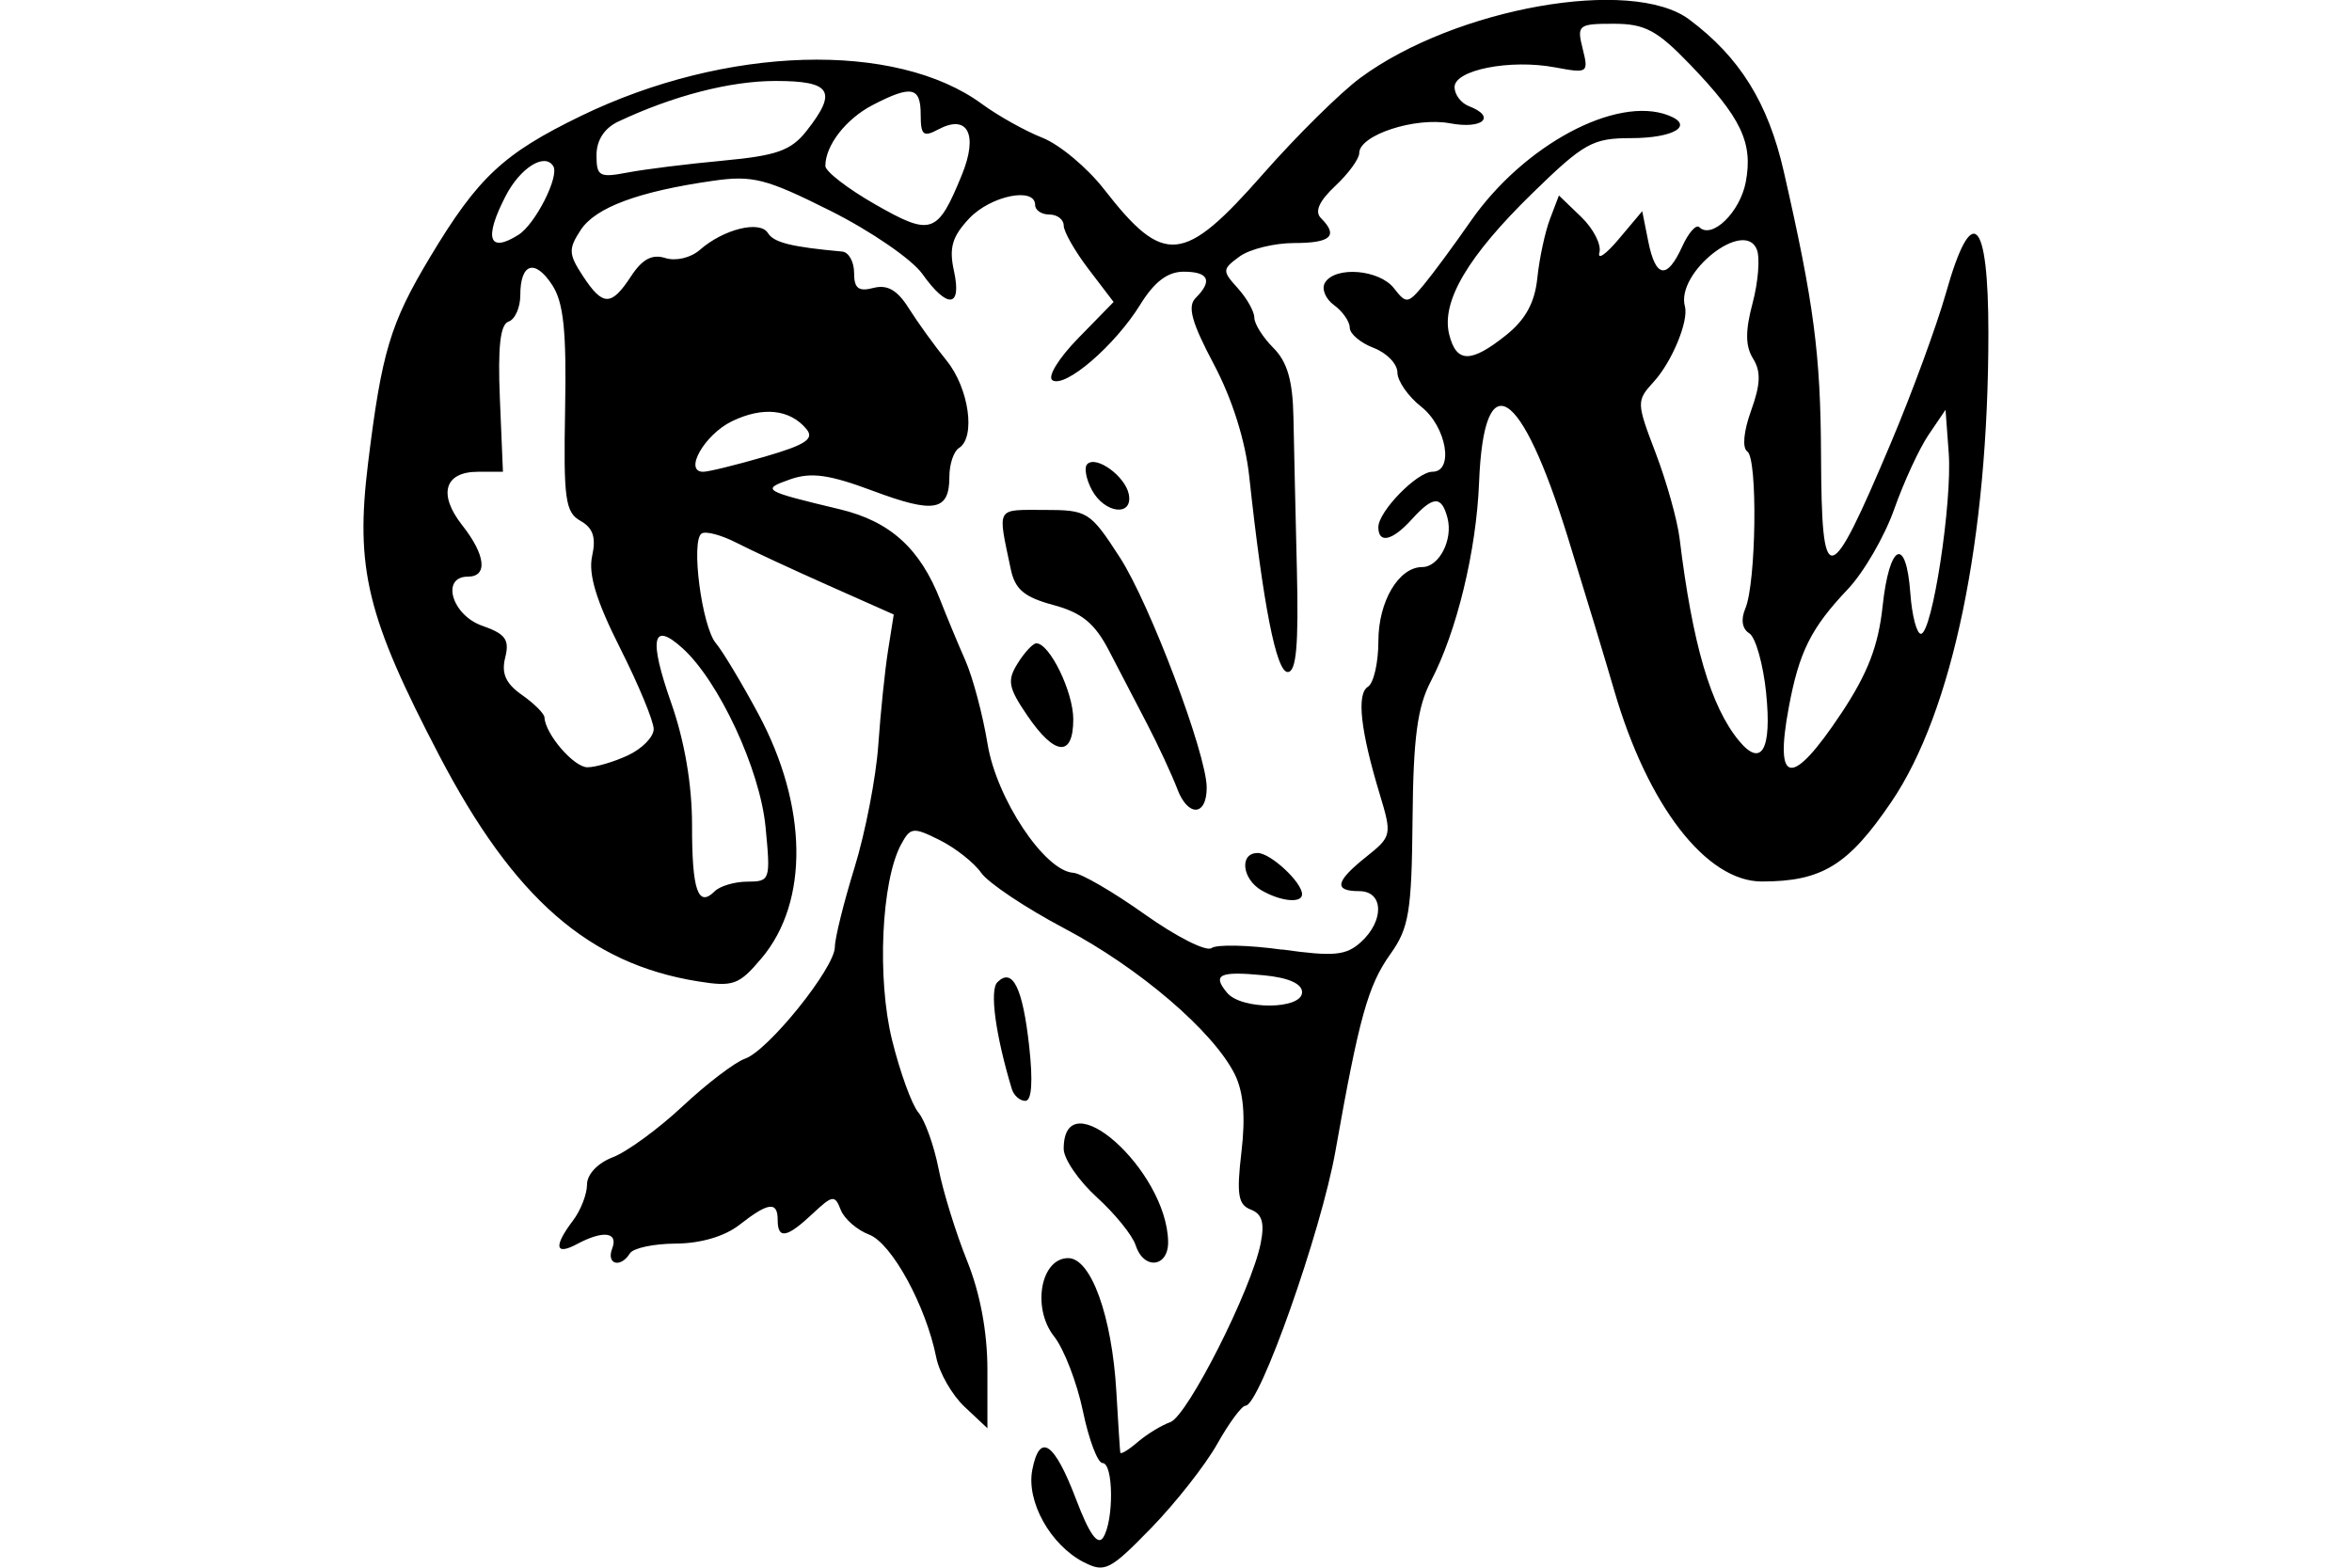 <?xml version="1.0" encoding="UTF-8" standalone="no"?>
<!-- Created with Inkscape (http://www.inkscape.org/) -->
<svg id="svg2" xmlns:rdf="http://www.w3.org/1999/02/22-rdf-syntax-ns#" xmlns="http://www.w3.org/2000/svg" height="45" width="67.5" version="1.1" xmlns:cc="http://creativecommons.org/ns#" xmlns:dc="http://purl.org/dc/elements/1.1/">
 <g id="g3869">
  <rect id="rect2990" opacity="0" height="45" width="67.5" y="0" x="3.5527e-15"/>
  <path id="path4375" d="m31.104 44.844c-0.96-0.496-1.656-1.746-1.478-2.654 0.212-1.085 0.631-0.799 1.262 0.862 0.374 0.985 0.618 1.325 0.773 1.08 0.31-0.489 0.295-2.136-0.019-2.136-0.14 0-0.393-0.67-0.563-1.488-0.17-0.819-0.542-1.785-0.828-2.147-0.643-0.818-0.385-2.247 0.406-2.247 0.655 0 1.256 1.668 1.381 3.83 0.052 0.903 0.103 1.692 0.113 1.752 0.01 0.061 0.234-0.074 0.497-0.3 0.263-0.226 0.685-0.484 0.937-0.573 0.493-0.174 2.329-3.802 2.594-5.127 0.119-0.593 0.044-0.85-0.282-0.975-0.365-0.14-0.412-0.433-0.268-1.659 0.12-1.017 0.058-1.723-0.194-2.228-0.615-1.23-2.738-3.049-4.88-4.18-1.113-0.588-2.192-1.308-2.396-1.6-0.204-0.292-0.741-0.715-1.192-0.94-0.763-0.381-0.84-0.371-1.111 0.134-0.562 1.051-0.69 3.84-0.255 5.603 0.227 0.92 0.566 1.856 0.755 2.081 0.189 0.225 0.449 0.95 0.579 1.611 0.13 0.661 0.499 1.853 0.82 2.649 0.375 0.93 0.583 2.046 0.583 3.126v1.679l-0.654-0.614c-0.36-0.338-0.726-0.975-0.814-1.416-0.297-1.486-1.278-3.281-1.927-3.528-0.349-0.133-0.716-0.454-0.816-0.714-0.166-0.432-0.235-0.422-0.807 0.116-0.738 0.693-1.001 0.74-1.001 0.178 0-0.543-0.268-0.51-1.094 0.137-0.426 0.334-1.116 0.537-1.831 0.541-0.631 0.003-1.223 0.129-1.316 0.28-0.266 0.431-0.684 0.319-0.509-0.137 0.183-0.477-0.257-0.532-1.014-0.127-0.625 0.335-0.67 0.062-0.11-0.678 0.221-0.292 0.402-0.757 0.402-1.033 0-0.293 0.307-0.618 0.739-0.783 0.407-0.155 1.309-0.814 2.004-1.464 0.696-0.651 1.502-1.265 1.792-1.366 0.667-0.231 2.578-2.608 2.578-3.207 0-0.248 0.254-1.273 0.564-2.277 0.31-1.004 0.617-2.587 0.682-3.517 0.065-0.93 0.191-2.154 0.281-2.72l0.163-1.029-1.871-0.832c-1.029-0.457-2.221-1.011-2.648-1.23-0.427-0.219-0.874-0.338-0.993-0.264-0.318 0.197 0.003 2.674 0.409 3.152 0.191 0.226 0.738 1.136 1.214 2.022 1.423 2.648 1.461 5.396 0.097 7.016-0.649 0.771-0.812 0.83-1.836 0.665-3.126-0.505-5.276-2.384-7.415-6.48-2.077-3.977-2.415-5.363-2.045-8.383 0.393-3.207 0.638-4.021 1.782-5.927 1.375-2.291 2.099-2.967 4.331-4.051 4.155-2.016 9.029-2.161 11.507-0.342 0.462 0.339 1.242 0.775 1.734 0.969 0.492 0.194 1.289 0.86 1.771 1.48 1.72 2.211 2.28 2.157 4.567-0.446 0.959-1.091 2.213-2.33 2.786-2.753 2.725-2.01 7.787-2.908 9.439-1.676 1.448 1.08 2.263 2.39 2.713 4.36 0.867 3.793 1.058 5.245 1.07 8.14 0.017 3.923 0.215 3.889 2.004-0.342 0.604-1.43 1.316-3.369 1.582-4.309 0.743-2.63 1.217-2.179 1.217 1.156 0 5.899-1.026 10.861-2.782 13.45-1.237 1.824-1.993 2.289-3.72 2.289-1.593 0-3.275-2.175-4.233-5.472-0.24-0.828-0.837-2.798-1.326-4.378-1.357-4.387-2.42-5.054-2.556-1.605-0.077 1.961-0.64 4.284-1.383 5.705-0.388 0.742-0.505 1.624-0.526 3.967-0.025 2.647-0.102 3.117-0.634 3.863-0.644 0.902-0.898 1.813-1.58 5.663-0.409 2.306-2.174 7.304-2.58 7.304-0.107 0-0.473 0.495-0.813 1.1-0.34 0.605-1.194 1.691-1.897 2.414-1.181 1.213-1.329 1.288-1.934 0.976zm6.264-16.363c0-0.246-0.393-0.419-1.109-0.487-1.264-0.121-1.476-0.019-1.044 0.502 0.414 0.499 2.153 0.487 2.153-0.014zm-0.571-1.226c1.482 0.207 1.832 0.174 2.257-0.21 0.682-0.617 0.656-1.465-0.044-1.465-0.744 0-0.688-0.278 0.201-0.987 0.729-0.582 0.739-0.627 0.388-1.789-0.556-1.836-0.672-2.887-0.341-3.091 0.165-0.102 0.3-0.692 0.3-1.31 0-1.141 0.584-2.126 1.26-2.126 0.482 0 0.887-0.786 0.724-1.407-0.17-0.651-0.411-0.641-1.027 0.039-0.557 0.615-0.958 0.708-0.958 0.223 0-0.451 1.112-1.591 1.552-1.591 0.627 0 0.404-1.296-0.321-1.866-0.376-0.296-0.684-0.739-0.684-0.984s-0.308-0.563-0.684-0.706c-0.376-0.143-0.684-0.403-0.684-0.579s-0.203-0.467-0.452-0.649c-0.249-0.182-0.365-0.472-0.257-0.646 0.297-0.48 1.56-0.376 1.979 0.164 0.351 0.452 0.399 0.446 0.851-0.097 0.263-0.317 0.87-1.138 1.347-1.826 1.522-2.19 4.18-3.615 5.674-3.042 0.761 0.292 0.165 0.655-1.075 0.655-1.095 0-1.348 0.141-2.817 1.573-1.863 1.816-2.632 3.121-2.395 4.065 0.206 0.821 0.621 0.825 1.632 0.017 0.558-0.446 0.825-0.935 0.897-1.643 0.057-0.555 0.22-1.314 0.361-1.687l0.258-0.679 0.638 0.614c0.351 0.337 0.587 0.798 0.524 1.024-0.063 0.226 0.188 0.051 0.557-0.388l0.672-0.799 0.173 0.867c0.211 1.056 0.538 1.105 0.974 0.148 0.18-0.396 0.401-0.646 0.49-0.557 0.36 0.36 1.172-0.429 1.335-1.298 0.211-1.127-0.128-1.841-1.607-3.377-0.941-0.978-1.289-1.163-2.187-1.163-1.015 0-1.058 0.035-0.887 0.717 0.174 0.695 0.15 0.711-0.791 0.535-1.288-0.242-2.886 0.072-2.886 0.566 0 0.214 0.185 0.459 0.41 0.546 0.798 0.306 0.404 0.67-0.535 0.494-1.008-0.189-2.611 0.336-2.611 0.856 0 0.163-0.309 0.587-0.688 0.942-0.464 0.436-0.598 0.736-0.41 0.923 0.508 0.508 0.287 0.715-0.765 0.715-0.573 0-1.28 0.174-1.57 0.386-0.502 0.367-0.504 0.411-0.052 0.911 0.261 0.289 0.475 0.669 0.475 0.846s0.246 0.567 0.547 0.868c0.398 0.398 0.555 0.938 0.575 1.984 0.015 0.79 0.06 2.76 0.099 4.378 0.052 2.175-0.016 2.941-0.264 2.941-0.327 0-0.705-1.923-1.103-5.609-0.111-1.032-0.489-2.23-1.017-3.226-0.637-1.202-0.763-1.661-0.522-1.901 0.495-0.495 0.377-0.755-0.344-0.755-0.46 0-0.84 0.289-1.246 0.946-0.724 1.171-2.148 2.399-2.518 2.171-0.154-0.095 0.173-0.629 0.739-1.209l1.015-1.039-0.716-0.939c-0.394-0.516-0.716-1.081-0.716-1.255s-0.185-0.316-0.41-0.316c-0.226 0-0.41-0.123-0.41-0.274 0-0.529-1.279-0.266-1.894 0.388-0.488 0.52-0.582 0.842-0.436 1.505 0.233 1.061-0.186 1.1-0.909 0.083-0.298-0.418-1.482-1.231-2.632-1.807-1.854-0.929-2.237-1.027-3.376-0.863-2.138 0.306-3.371 0.765-3.794 1.411-0.357 0.545-0.351 0.691 0.059 1.317 0.576 0.879 0.816 0.881 1.385 0.012 0.323-0.493 0.605-0.643 0.984-0.523 0.301 0.095 0.73-0.006 0.99-0.234 0.681-0.597 1.724-0.855 1.954-0.484 0.169 0.274 0.669 0.399 2.131 0.532 0.188 0.017 0.342 0.292 0.342 0.61 0 0.448 0.126 0.546 0.556 0.434 0.398-0.104 0.686 0.062 1.014 0.584 0.252 0.401 0.74 1.077 1.085 1.502 0.643 0.793 0.842 2.208 0.354 2.51-0.15 0.093-0.274 0.462-0.274 0.821 0 0.988-0.43 1.068-2.191 0.409-1.258-0.47-1.777-0.543-2.377-0.332-0.843 0.296-0.784 0.332 1.421 0.859 1.448 0.346 2.31 1.127 2.891 2.621 0.176 0.451 0.496 1.223 0.713 1.715 0.216 0.492 0.503 1.57 0.638 2.396 0.256 1.575 1.637 3.652 2.461 3.703 0.226 0.014 1.149 0.551 2.052 1.193 0.903 0.642 1.765 1.078 1.915 0.968 0.15-0.109 1.063-0.089 2.028 0.046zm-0.592-1.697c-0.564-0.329-0.641-1.073-0.111-1.073 0.369 0 1.274 0.841 1.274 1.184 0 0.268-0.611 0.209-1.163-0.112zm-2.414-2.904c-0.163-0.422-0.551-1.26-0.864-1.862-0.313-0.602-0.808-1.555-1.101-2.117-0.408-0.785-0.78-1.089-1.597-1.309-0.834-0.225-1.099-0.448-1.221-1.029-0.38-1.809-0.441-1.7 0.951-1.7 1.254 0 1.325 0.044 2.178 1.361 0.862 1.33 2.494 5.655 2.494 6.609 0 0.823-0.531 0.853-0.841 0.049zm-4.307-2.113c-0.549-0.806-0.586-1.007-0.276-1.503 0.197-0.315 0.437-0.572 0.534-0.572 0.382 0 1.06 1.394 1.06 2.179 0 1.099-0.527 1.058-1.318-0.104zm1.852-6.476c-0.168-0.314-0.228-0.648-0.133-0.743 0.257-0.257 1.09 0.348 1.192 0.864 0.128 0.653-0.695 0.558-1.059-0.121zm-9.881 11.241c0.648 0 0.663-0.046 0.515-1.573-0.159-1.646-1.337-4.181-2.383-5.127-0.869-0.786-0.973-0.277-0.323 1.574 0.385 1.097 0.598 2.35 0.597 3.508-0.003 1.865 0.172 2.375 0.649 1.897 0.153-0.153 0.578-0.278 0.945-0.278zm-3.433-3.625c0.405-0.188 0.737-0.527 0.738-0.752s-0.432-1.272-0.963-2.324c-0.686-1.362-0.918-2.124-0.803-2.645 0.117-0.534 0.027-0.806-0.335-1.009-0.436-0.244-0.489-0.63-0.441-3.2 0.042-2.255-0.043-3.071-0.372-3.573-0.497-0.759-0.914-0.624-0.914 0.296 0 0.355-0.152 0.696-0.337 0.757-0.239 0.08-0.311 0.726-0.249 2.212l0.088 2.099h-0.717c-0.962 0-1.152 0.644-0.452 1.534 0.673 0.855 0.741 1.476 0.163 1.476-0.782 0-0.461 1.105 0.409 1.409 0.671 0.234 0.791 0.399 0.662 0.913-0.115 0.458 0.015 0.747 0.48 1.073 0.351 0.246 0.642 0.537 0.647 0.646 0.023 0.48 0.843 1.431 1.233 1.431 0.235 0 0.758-0.154 1.163-0.342zm34.818-1.201c0.761-1.146 1.067-1.938 1.189-3.078 0.194-1.808 0.676-2.033 0.796-0.372 0.046 0.64 0.183 1.163 0.303 1.163 0.324 0 0.904-3.775 0.798-5.199l-0.091-1.231-0.486 0.716c-0.267 0.394-0.711 1.354-0.986 2.134-0.275 0.78-0.872 1.812-1.328 2.294-1.063 1.123-1.4 1.797-1.699 3.398-0.421 2.252 0.085 2.311 1.503 0.175zm-2.153-0.589c-0.086-0.831-0.304-1.602-0.485-1.713-0.204-0.126-0.247-0.396-0.113-0.71 0.312-0.733 0.359-4.306 0.058-4.508-0.151-0.102-0.108-0.577 0.108-1.174 0.272-0.753 0.286-1.125 0.056-1.493-0.222-0.356-0.226-0.793-0.014-1.589 0.161-0.604 0.217-1.295 0.125-1.536-0.348-0.908-2.332 0.653-2.067 1.626 0.114 0.418-0.369 1.589-0.893 2.163-0.501 0.549-0.5 0.594 0.056 2.052 0.312 0.82 0.621 1.922 0.685 2.449 0.371 3.043 0.895 4.827 1.706 5.808 0.645 0.781 0.945 0.251 0.777-1.373zm-28.738-6.783c1.173-0.341 1.429-0.51 1.196-0.791-0.475-0.572-1.253-0.654-2.139-0.225-0.788 0.382-1.395 1.45-0.824 1.45 0.151 0 0.946-0.195 1.767-0.434zm-7.068-6.369c0.483-0.306 1.178-1.677 0.998-1.969-0.245-0.396-0.948 0.044-1.368 0.857-0.629 1.217-0.484 1.653 0.37 1.112zm12.723-1.718c0.476-1.162 0.168-1.758-0.676-1.306-0.43 0.23-0.505 0.166-0.505-0.423 0-0.801-0.263-0.855-1.373-0.28-0.771 0.399-1.363 1.159-1.363 1.752 0 0.157 0.645 0.655 1.434 1.105 1.607 0.918 1.786 0.857 2.483-0.848zm-6.849-0.411c1.54-0.143 1.948-0.288 2.394-0.855 0.893-1.135 0.709-1.431-0.89-1.431-1.306 0-2.945 0.424-4.524 1.17-0.391 0.185-0.616 0.535-0.616 0.96 0 0.607 0.082 0.653 0.889 0.499 0.489-0.094 1.725-0.248 2.746-0.342zm11.836 31.132c-0.089-0.28-0.59-0.899-1.113-1.375-0.523-0.476-0.951-1.102-0.951-1.39 0-2.021 2.953 0.598 2.997 2.658 0.016 0.748-0.703 0.83-0.932 0.107zm-3.553-4.484c-0.468-1.55-0.642-2.835-0.415-3.063 0.435-0.435 0.727 0.151 0.913 1.832 0.113 1.018 0.074 1.573-0.11 1.573-0.157 0-0.331-0.154-0.388-0.342z"/>
 </g>
</svg>
